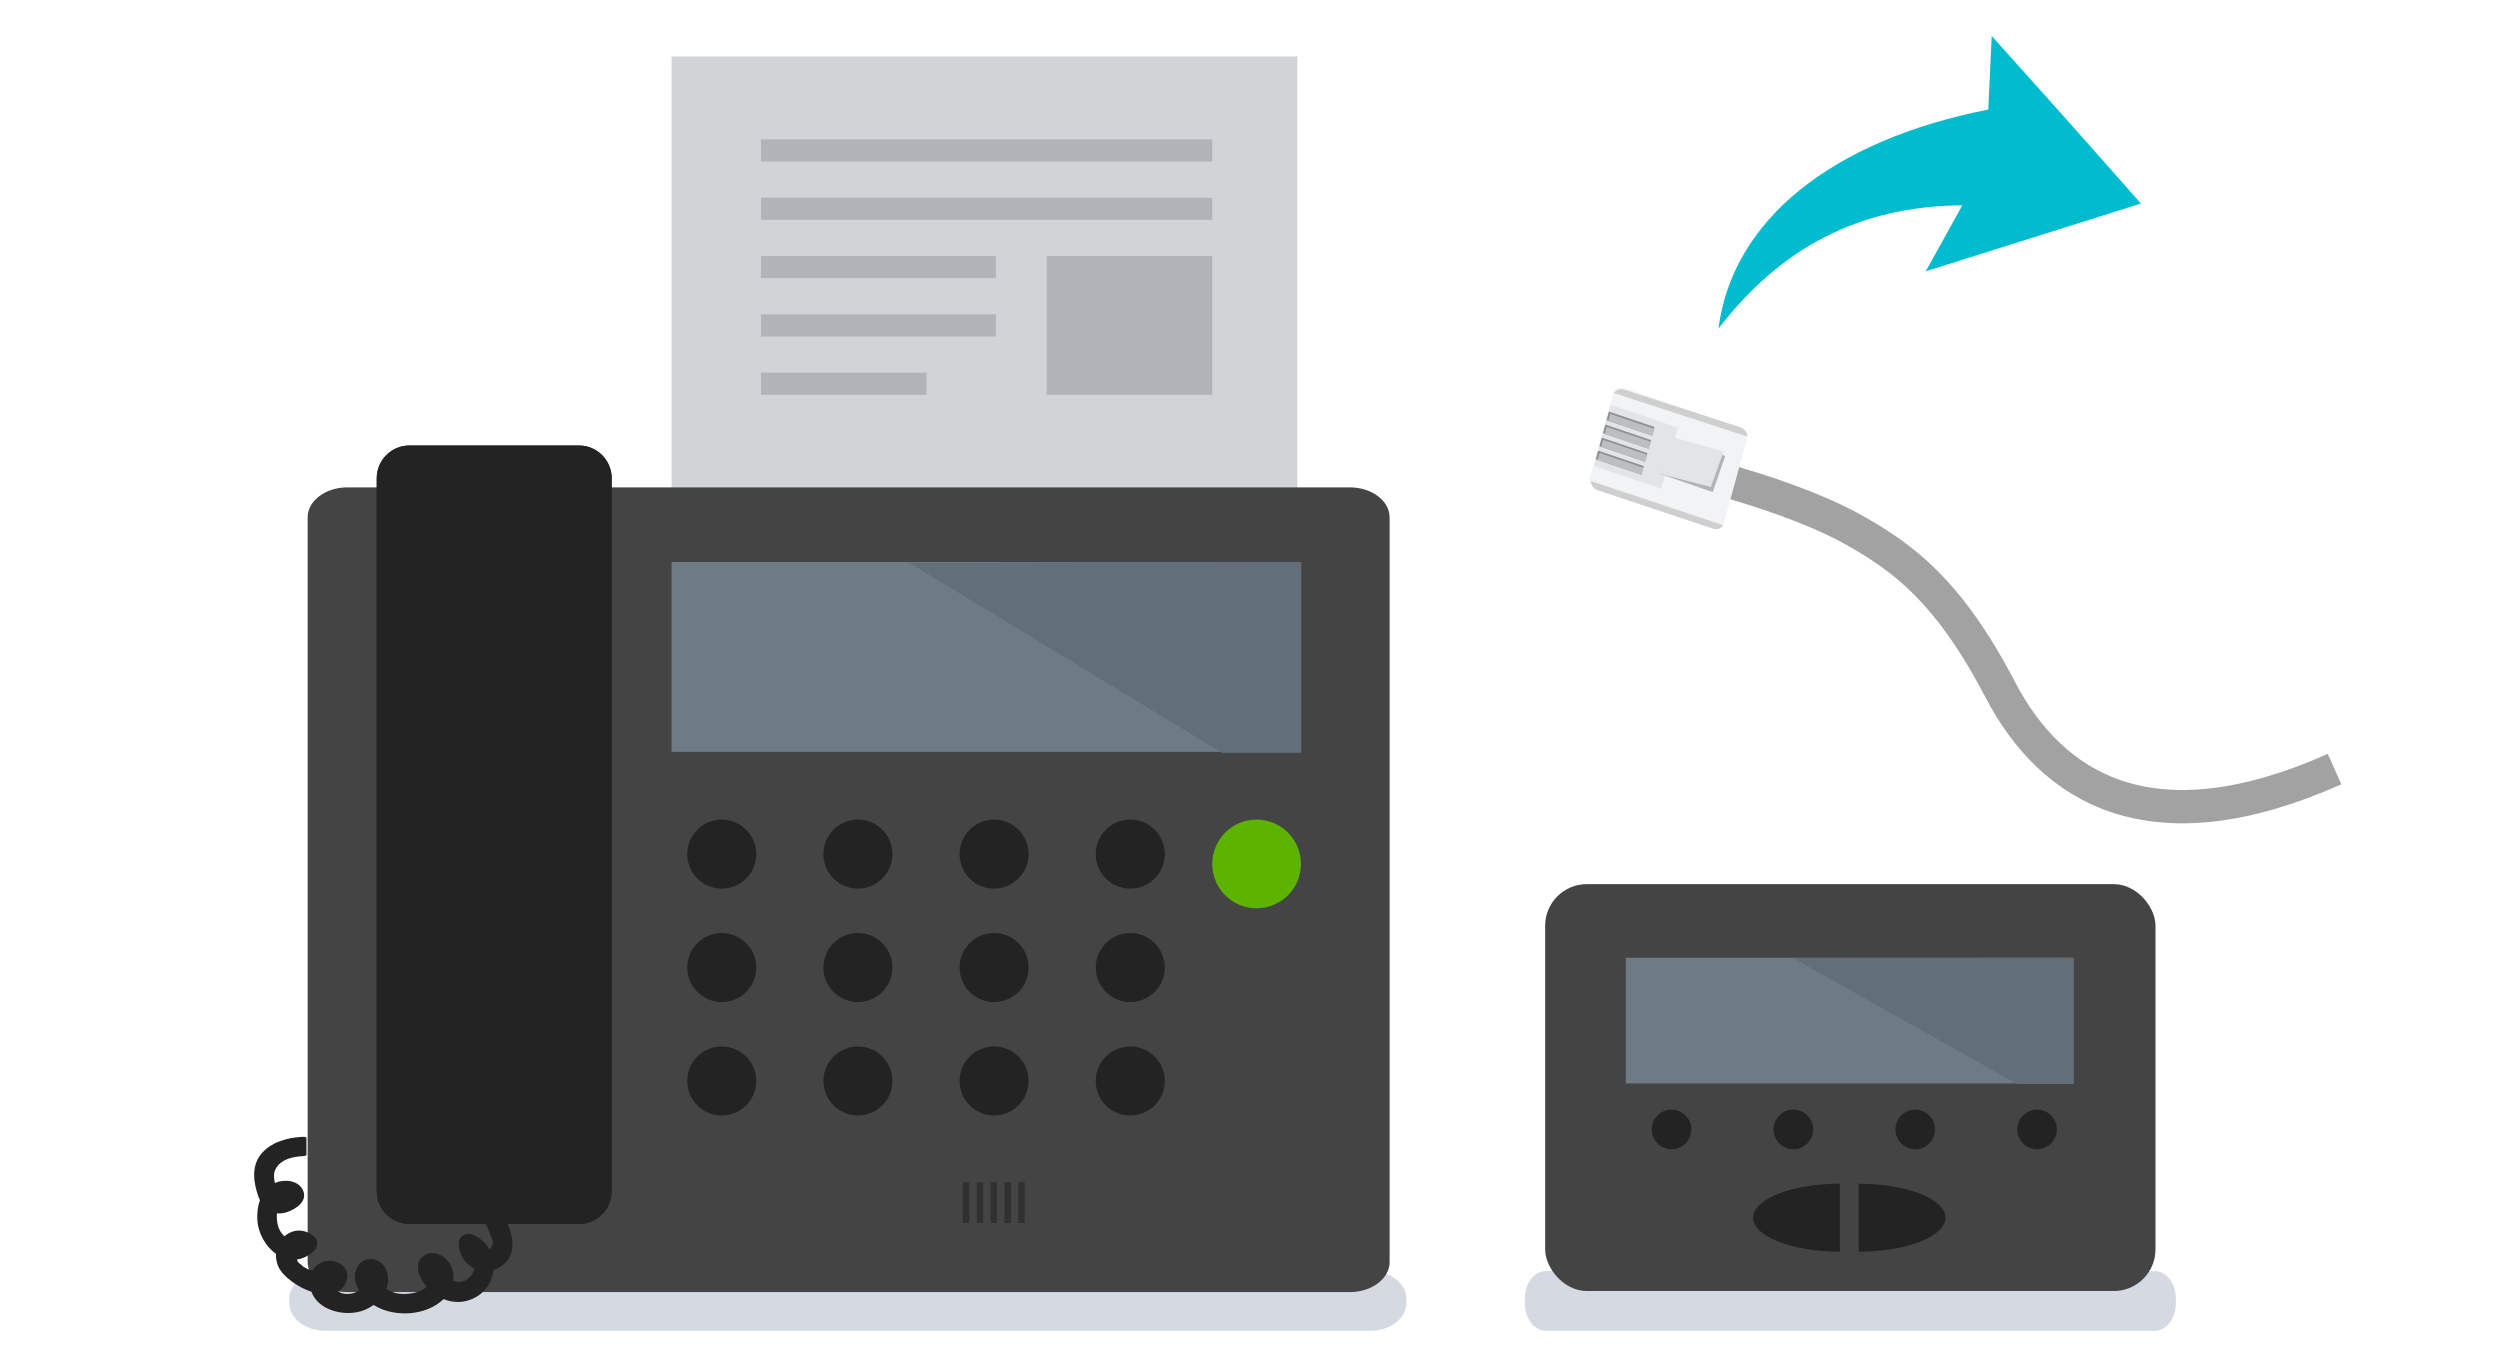 <?xml version="1.0" encoding="UTF-8"?>
<svg width="600px" height="329px" viewBox="0 0 600 329" version="1.1" xmlns="http://www.w3.org/2000/svg" xmlns:xlink="http://www.w3.org/1999/xlink">
    <!-- Generator: Sketch 53 (72520) - https://sketchapp.com -->
    <title>Slice Copy 2</title>
    <desc>Created with Sketch.</desc>
    <g id="Page-1" stroke="none" stroke-width="1" fill="none" fill-rule="evenodd">
        <g id="Group-6-Copy" transform="translate(61, 2)">
            <g id="Group-4" transform="translate(0, 11.541)">
                <path d="M267.882,305.844 L17.08,305.844 C12.321,305.844 8.425,302.875 8.425,299.247 L8.425,298.104 C8.425,294.476 12.321,291.507 17.08,291.507 L267.882,291.507 C272.641,291.507 276.536,294.476 276.536,298.104 L276.536,299.247 C276.536,302.875 272.641,305.844 267.882,305.844" id="Fill-47" fill="#D5DAE2"></path>
                <polygon id="Fill-50-Copy" fill="#D1D4D6" points="100.178 166.903 250.355 166.903 250.355 0 100.178 0"></polygon>
                <polygon id="Fill-50-Copy-3" fill="#B0B4B8" points="121.627 25.231 229.936 25.231 229.936 19.904 121.627 19.904"></polygon>
                <polygon id="Fill-50-Copy-4" fill="#B0B4B8" points="121.627 39.226 229.936 39.226 229.936 33.9 121.627 33.9"></polygon>
                <polygon id="Fill-50-Copy-8" fill="#B0B4B8" points="190.186 81.213 229.936 81.213 229.936 47.895 190.186 47.895"></polygon>
                <polygon id="Fill-50-Copy-5" fill="#B0B4B8" points="121.627 53.222 178.016 53.222 178.016 47.895 121.627 47.895"></polygon>
                <polygon id="Fill-50-Copy-6" fill="#B0B4B8" points="121.627 67.217 178.016 67.217 178.016 61.891 121.627 61.891"></polygon>
                <polygon id="Fill-50-Copy-7" fill="#B0B4B8" points="121.627 81.213 161.377 81.213 161.377 75.886 121.627 75.886"></polygon>
                <path d="M22.349,296.555 C17.115,296.555 12.832,293.309 12.832,289.34 L12.832,110.642 C12.832,106.674 17.115,103.427 22.349,103.427 L262.992,103.427 C268.226,103.427 272.508,106.674 272.508,110.642 L272.508,289.34 C272.508,293.309 268.226,296.555 262.992,296.555 L22.349,296.555 Z" id="Fill-48" fill="#444444"></path>
                <path d="M77.955,280.215 L37.264,280.215 C32.947,280.215 29.415,276.682 29.415,272.366 L29.415,101.23 C29.415,96.914 32.947,93.381 37.264,93.381 L77.955,93.381 C82.272,93.381 85.804,96.914 85.804,101.23 L85.804,272.366 C85.804,276.682 82.272,280.215 77.955,280.215" id="Fill-49" fill="#232323"></path>
                <polygon id="Fill-50" fill="#6F7B84" points="100.178 166.903 250.355 166.903 250.355 121.343 100.178 121.343"></polygon>
                <polygon id="Fill-51" fill="#626E78" points="157.208 121.513 232.285 167.139 251.306 167.139 251.306 121.343"></polygon>
                <path d="M120.502,191.443 C120.502,196.019 116.793,199.728 112.218,199.728 C107.643,199.728 103.934,196.019 103.934,191.443 C103.934,186.868 107.643,183.159 112.218,183.159 C116.793,183.159 120.502,186.868 120.502,191.443" id="Fill-52" fill="#232323"></path>
                <path d="M153.183,191.443 C153.183,196.019 149.474,199.728 144.899,199.728 C140.324,199.728 136.615,196.019 136.615,191.443 C136.615,186.868 140.324,183.159 144.899,183.159 C149.474,183.159 153.183,186.868 153.183,191.443" id="Fill-53" fill="#232323"></path>
                <path d="M185.864,191.443 C185.864,196.019 182.155,199.728 177.58,199.728 C173.005,199.728 169.296,196.019 169.296,191.443 C169.296,186.868 173.005,183.159 177.58,183.159 C182.155,183.159 185.864,186.868 185.864,191.443" id="Fill-54" fill="#232323"></path>
                <path d="M120.502,218.668 C120.502,223.243 116.793,226.953 112.218,226.953 C107.643,226.953 103.934,223.243 103.934,218.668 C103.934,214.092 107.643,210.383 112.218,210.383 C116.793,210.383 120.502,214.092 120.502,218.668" id="Fill-55" fill="#232323"></path>
                <path d="M153.183,218.668 C153.183,223.243 149.474,226.953 144.899,226.953 C140.324,226.953 136.615,223.243 136.615,218.668 C136.615,214.092 140.324,210.383 144.899,210.383 C149.474,210.383 153.183,214.092 153.183,218.668" id="Fill-56" fill="#232323"></path>
                <path d="M185.864,218.668 C185.864,223.243 182.155,226.953 177.58,226.953 C173.005,226.953 169.296,223.243 169.296,218.668 C169.296,214.092 173.005,210.383 177.58,210.383 C182.155,210.383 185.864,214.092 185.864,218.668" id="Fill-57" fill="#232323"></path>
                <path d="M120.502,245.892 C120.502,250.468 116.793,254.177 112.218,254.177 C107.643,254.177 103.934,250.468 103.934,245.892 C103.934,241.316 107.643,237.607 112.218,237.607 C116.793,237.607 120.502,241.316 120.502,245.892" id="Fill-58" fill="#232323"></path>
                <path d="M153.183,245.892 C153.183,250.468 149.474,254.177 144.899,254.177 C140.324,254.177 136.615,250.468 136.615,245.892 C136.615,241.316 140.324,237.607 144.899,237.607 C149.474,237.607 153.183,241.316 153.183,245.892" id="Fill-59" fill="#232323"></path>
                <path d="M185.864,245.892 C185.864,250.468 182.155,254.177 177.58,254.177 C173.005,254.177 169.296,250.468 169.296,245.892 C169.296,241.316 173.005,237.607 177.58,237.607 C182.155,237.607 185.864,241.316 185.864,245.892" id="Fill-60" fill="#232323"></path>
                <path d="M218.546,191.443 C218.546,196.019 214.836,199.728 210.261,199.728 C205.686,199.728 201.977,196.019 201.977,191.443 C201.977,186.868 205.686,183.159 210.261,183.159 C214.836,183.159 218.546,186.868 218.546,191.443" id="Fill-54-Copy" fill="#232323"></path>
                <path d="M218.546,218.668 C218.546,223.243 214.836,226.953 210.261,226.953 C205.686,226.953 201.977,223.243 201.977,218.668 C201.977,214.092 205.686,210.383 210.261,210.383 C214.836,210.383 218.546,214.092 218.546,218.668" id="Fill-57-Copy" fill="#232323"></path>
                <path d="M218.546,245.892 C218.546,250.468 214.836,254.177 210.261,254.177 C205.686,254.177 201.977,250.468 201.977,245.892 C201.977,241.316 205.686,237.607 210.261,237.607 C214.836,237.607 218.546,241.316 218.546,245.892" id="Fill-60-Copy" fill="#232323"></path>
                <path d="M251.227,193.805 C251.227,199.685 246.46,204.451 240.581,204.451 C234.702,204.451 229.936,199.685 229.936,193.805 C229.936,187.925 234.702,183.159 240.581,183.159 C246.46,183.159 251.227,187.925 251.227,193.805" id="Fill-60-Copy-2" fill="#5CB300"></path>
                <path d="M77.955,280.215 L37.264,280.215 C32.947,280.215 29.415,276.682 29.415,272.366 L29.415,101.23 C29.415,96.914 32.947,93.381 37.264,93.381 L77.955,93.381 C82.272,93.381 85.804,96.914 85.804,101.23 L85.804,272.366 C85.804,276.682 82.272,280.215 77.955,280.215" id="Fill-61" fill="#232323"></path>
                <path d="M58.581,276.328 C56.811,273.951 52.767,276.27 54.559,278.679 C55.437,279.857 56.095,281.195 56.611,282.569 C56.835,283.166 57.251,284.04 57.262,284.668 C57.274,285.297 56.932,285.913 56.459,286.349 C55.663,284.907 54.397,283.657 52.623,282.824 C51.06,282.091 49.129,282.952 49.119,284.835 C49.104,287.707 50.701,289.873 52.831,290.888 C52.72,291.602 52.36,292.318 51.696,292.972 C50.276,294.368 49.063,294.3 47.747,293.827 C47.928,292.503 47.736,291.138 47.072,289.94 C45.828,287.697 42.687,286.148 40.455,288.022 C38.155,289.952 39.696,293.228 41.384,295.274 C40.941,295.741 40.38,296.134 39.418,296.455 C37.81,296.991 36.031,297.145 34.354,296.877 C33.313,296.711 32.525,296.264 31.716,295.808 C31.819,295.534 31.917,295.258 31.986,294.969 C32.613,292.35 31.404,289.128 28.532,288.66 C25.993,288.245 24.213,290.353 24.177,292.777 C24.16,293.987 24.557,295.146 25.193,296.193 C24.645,296.495 24.118,296.771 23.401,296.905 C21.999,297.167 20.993,296.925 20.158,296.42 C20.901,295.974 21.518,295.308 21.946,294.367 C24.231,289.333 16.396,286.935 14.064,291.423 C13.434,291.233 12.784,291.055 12.246,290.723 C11.852,290.533 11.552,290.279 11.25,289.961 C10.717,289.638 10.356,289.231 10.256,288.74 C11.665,288.548 13.101,287.869 14.462,286.553 C15.309,285.735 15.416,284.062 14.462,283.26 C11.921,281.126 9.11,281.526 7.265,283.172 C6.55,282.527 5.999,281.626 5.747,280.748 C5.494,279.868 5.411,278.89 5.437,277.979 C5.451,277.872 5.464,277.765 5.477,277.658 C6.212,277.732 7.012,277.645 7.87,277.365 C10.045,276.653 12.924,274.741 11.708,272.105 C10.588,269.674 7.222,269.404 4.973,270.366 C4.968,270.342 4.959,270.318 4.953,270.294 C4.69,268.818 4.588,267.792 5.433,266.553 C6.777,264.581 9.373,264.067 11.612,263.948 C12.032,263.926 12.546,263.807 12.546,263.632 L12.546,259.49 C12.546,259.349 12.033,259.269 11.612,259.291 C7.991,259.483 3.953,260.543 1.586,263.527 C-0.736,266.454 -0.143,270.431 1.049,273.723 C1.143,273.982 1.268,274.228 1.381,274.467 C0.851,275.952 0.684,277.597 0.757,279.115 C0.913,282.423 2.732,285.617 5.238,287.385 C5.178,288.383 5.355,289.442 5.83,290.498 C6.829,292.714 10.259,295.316 13.757,296.497 C15.34,301.012 21.939,302.634 26.358,300.908 C27.165,300.593 27.941,300.158 28.658,299.642 C28.765,299.709 28.871,299.778 28.978,299.841 C33.799,302.681 41.315,302.272 45.444,298.245 C47.199,298.946 49.146,299.153 50.986,298.672 C54.86,297.66 57.088,294.536 57.431,291.242 C58.459,290.931 59.458,290.361 60.341,289.463 C63.829,285.914 61.106,279.719 58.581,276.328" id="Fill-62" fill="#232323"></path>
                <g id="Group" transform="translate(170.073, 270.201)" fill="#303030">
                    <polygon id="Fill-42" points="0 9.766 1.554 9.766 1.554 0 0 0"></polygon>
                    <polygon id="Fill-43" points="3.329 9.766 4.883 9.766 4.883 0 3.329 0"></polygon>
                    <polygon id="Fill-44" points="6.658 9.766 8.212 9.766 8.212 0 6.658 0"></polygon>
                    <polygon id="Fill-45" points="9.988 9.766 11.541 9.766 11.541 0 9.988 0"></polygon>
                    <polygon id="Fill-46" points="13.317 9.766 14.87 9.766 14.87 0 13.317 0"></polygon>
                </g>
            </g>
            <g id="Group-5" transform="translate(304.953, 210.19)">
                <path d="M151.206,107.195 L5.044,107.195 C2.27,107.195 0,104.227 0,100.598 L0,99.456 C0,95.827 2.27,92.859 5.044,92.859 L151.206,92.859 C153.98,92.859 156.25,95.827 156.25,99.456 L156.25,100.598 C156.25,104.227 153.98,107.195 151.206,107.195" id="Fill-47-Copy" fill="#D5DAE2"></path>
                <g id="Group-3" transform="translate(4.883, 0)">
                    <rect id="Rectangle" fill="#444444" x="0" y="0" width="146.484" height="97.656" rx="10"></rect>
                    <polygon id="Fill-50-Copy-2" fill="#6F7B84" points="19.343 47.825 126.114 47.825 126.114 17.669 19.343 17.669"></polygon>
                    <polygon id="Fill-51-Copy" fill="#626E78" points="59.575 17.781 113.281 47.981 126.887 47.981 126.887 17.668"></polygon>
                    <path d="M35.088,58.875 C35.088,61.501 32.959,63.631 30.333,63.631 C27.707,63.631 25.577,61.501 25.577,58.875 C25.577,56.248 27.707,54.119 30.333,54.119 C32.959,54.119 35.088,56.248 35.088,58.875" id="Fill-52-Copy" fill="#232323"></path>
                    <path d="M64.331,58.875 C64.331,61.501 62.201,63.631 59.575,63.631 C56.949,63.631 54.82,61.501 54.82,58.875 C54.82,56.248 56.949,54.119 59.575,54.119 C62.201,54.119 64.331,56.248 64.331,58.875" id="Fill-52-Copy-2" fill="#232323"></path>
                    <path d="M93.573,58.875 C93.573,61.501 91.444,63.631 88.817,63.631 C86.191,63.631 84.062,61.501 84.062,58.875 C84.062,56.248 86.191,54.119 88.817,54.119 C91.444,54.119 93.573,56.248 93.573,58.875" id="Fill-52-Copy-3" fill="#232323"></path>
                    <path d="M122.815,58.875 C122.815,61.501 120.686,63.631 118.06,63.631 C115.434,63.631 113.305,61.501 113.305,58.875 C113.305,56.248 115.434,54.119 118.06,54.119 C120.686,54.119 122.815,56.248 122.815,58.875" id="Fill-52-Copy-4" fill="#232323"></path>
                    <g id="Group-2" transform="translate(49.904, 71.899)" fill="#232323">
                        <path d="M20.822,16.322 C9.315,16.305 0,12.658 0,8.161 C0,3.665 9.315,0.017 20.822,-2.40838775e-14 L20.822,16.322 Z" id="Combined-Shape"></path>
                        <path d="M46.181,16.322 C34.674,16.305 25.359,12.658 25.359,8.161 C25.359,3.665 34.674,0.017 46.181,-2.40606011e-14 L46.181,16.322 Z" id="Combined-Shape-Copy" transform="translate(35.77, 8.161) scale(-1, 1) translate(-35.77, -8.161) "></path>
                    </g>
                </g>
            </g>
            <path d="M432.112,79.911 C434.543,92.956 435.537,103.59 435.094,111.814 C434.429,124.15 432.571,137.465 416.981,159.35 C401.391,181.236 399.075,209.351 436.377,239.557" id="Path" stroke="#A2A2A2" stroke-width="8" transform="translate(421.345, 159.734) rotate(-63) translate(-421.345, -159.734) "></path>
            <path d="M344.045,59.24 C362.018,60.647 379.145,61.987 398.027,63.466 C393.585,58.536 390.148,54.721 385.91,50.017 C410.175,44.59 430.764,50.199 449.591,65.681 C440.514,41.111 413.046,27.791 374.678,29.023 C373.241,23.903 371.758,18.621 369.899,11.996 C365.099,20.705 360.858,28.356 356.659,36.03 C352.539,43.56 348.46,51.112 344.045,59.24" id="Fill-63-Copy" fill="#00BCCE" transform="translate(396.818, 38.839) scale(-1, 1) rotate(13) translate(-396.818, -38.839) "></path>
            <g id="Group-2" transform="translate(339.508, 107.908) rotate(-20) translate(-339.508, -107.908) translate(315.008, 82.408)">
                <path d="M38.077,39.214 C39.149,38.912 39.809,37.668 39.543,36.45 L33.354,7.723 C33.09,6.504 31.996,5.754 30.923,6.055 L10.892,11.687 C9.82,11.988 9.16,13.232 9.425,14.451 L15.614,43.178 C15.88,44.396 16.973,45.146 18.045,44.845 L38.077,39.214 Z" id="Fill-36" fill="#F2F3F5" transform="translate(24.484, 25.45) rotate(-39) translate(-24.484, -25.45) "></path>
                <path d="M26.836,0.002 C27.63,-0.046 28.587,0.659 28.828,1.763 L35.419,30.217 C35.659,31.321 35.101,32.453 34.379,32.83 L26.836,0.002 Z" id="Fill-37" fill="#CFCFCF" transform="translate(31.155, 16.415) rotate(-39) translate(-31.155, -16.415) "></path>
                <path d="M21.891,51.418 C21.096,51.467 20.139,50.761 19.898,49.657 L13.58,21.324 C13.34,20.22 13.898,19.088 14.62,18.711 L21.891,51.418 Z" id="Fill-38" fill="#CFCFCF" transform="translate(17.707, 35.066) rotate(-39) translate(-17.707, -35.066) "></path>
                <polygon id="Fill-40" fill="#E3E4E7" transform="translate(17.994, 20.284) rotate(-39) translate(-17.994, -20.284) " points="12.493 30.647 27.111 26.537 23.495 9.921 8.878 14.03"></polygon>
                <polygon id="Fill-40-Copy" fill="#B1B3B6" transform="translate(28.887, 28.628) rotate(-39) translate(-28.887, -28.628) " points="25.847 36.694 34.837 34.803 31.582 20.562 22.938 22.869"></polygon>
                <polygon id="Fill-40-Copy-2" fill="#E3E4E7" transform="translate(28.677, 27.881) rotate(-43) translate(-28.677, -27.881) " points="25.615 35.451 34.627 34.311 31.782 20.311 22.727 22.377"></polygon>
                <polygon id="Fill-41" fill="#8D8F90" transform="translate(18.684, 14.617) rotate(-39) translate(-18.684, -14.617) " points="18.879 20.562 20.95 19.98 18.489 8.671 16.418 9.254"></polygon>
                <polygon id="Fill-42" fill="#BDBEC2" transform="translate(18.746, 14.937) rotate(-39) translate(-18.746, -14.937) " points="19.094 20.594 20.759 20.127 18.399 9.28 16.734 9.747"></polygon>
                <polygon id="Fill-43" fill="#8D8F90" transform="translate(16.812, 17.262) rotate(-39) translate(-16.812, -17.262) " points="17.006 23.207 19.077 22.625 16.616 11.316 14.546 11.899"></polygon>
                <polygon id="Fill-44" fill="#BDBEC2" transform="translate(16.874, 17.582) rotate(-39) translate(-16.874, -17.582) " points="17.221 23.239 18.887 22.772 16.526 11.925 14.861 12.392"></polygon>
                <polygon id="Fill-45" fill="#8D8F90" transform="translate(14.939, 19.907) rotate(-39) translate(-14.939, -19.907) " points="15.133 25.852 17.205 25.27 14.744 13.961 12.673 14.544"></polygon>
                <polygon id="Fill-46" fill="#BDBEC2" transform="translate(15.001, 20.227) rotate(-39) translate(-15.001, -20.227) " points="15.349 25.884 17.014 25.416 14.654 14.57 12.989 15.037"></polygon>
                <polygon id="Fill-47" fill="#8D8F90" transform="translate(13.066, 22.552) rotate(-39) translate(-13.066, -22.552) " points="13.261 28.497 15.332 27.915 12.871 16.606 10.801 17.189"></polygon>
                <polygon id="Fill-48" fill="#BDBEC2" transform="translate(13.129, 22.872) rotate(-39) translate(-13.129, -22.872) " points="13.476 28.529 15.141 28.061 12.781 17.214 11.116 17.682"></polygon>
            </g>
        </g>
    </g>
</svg>